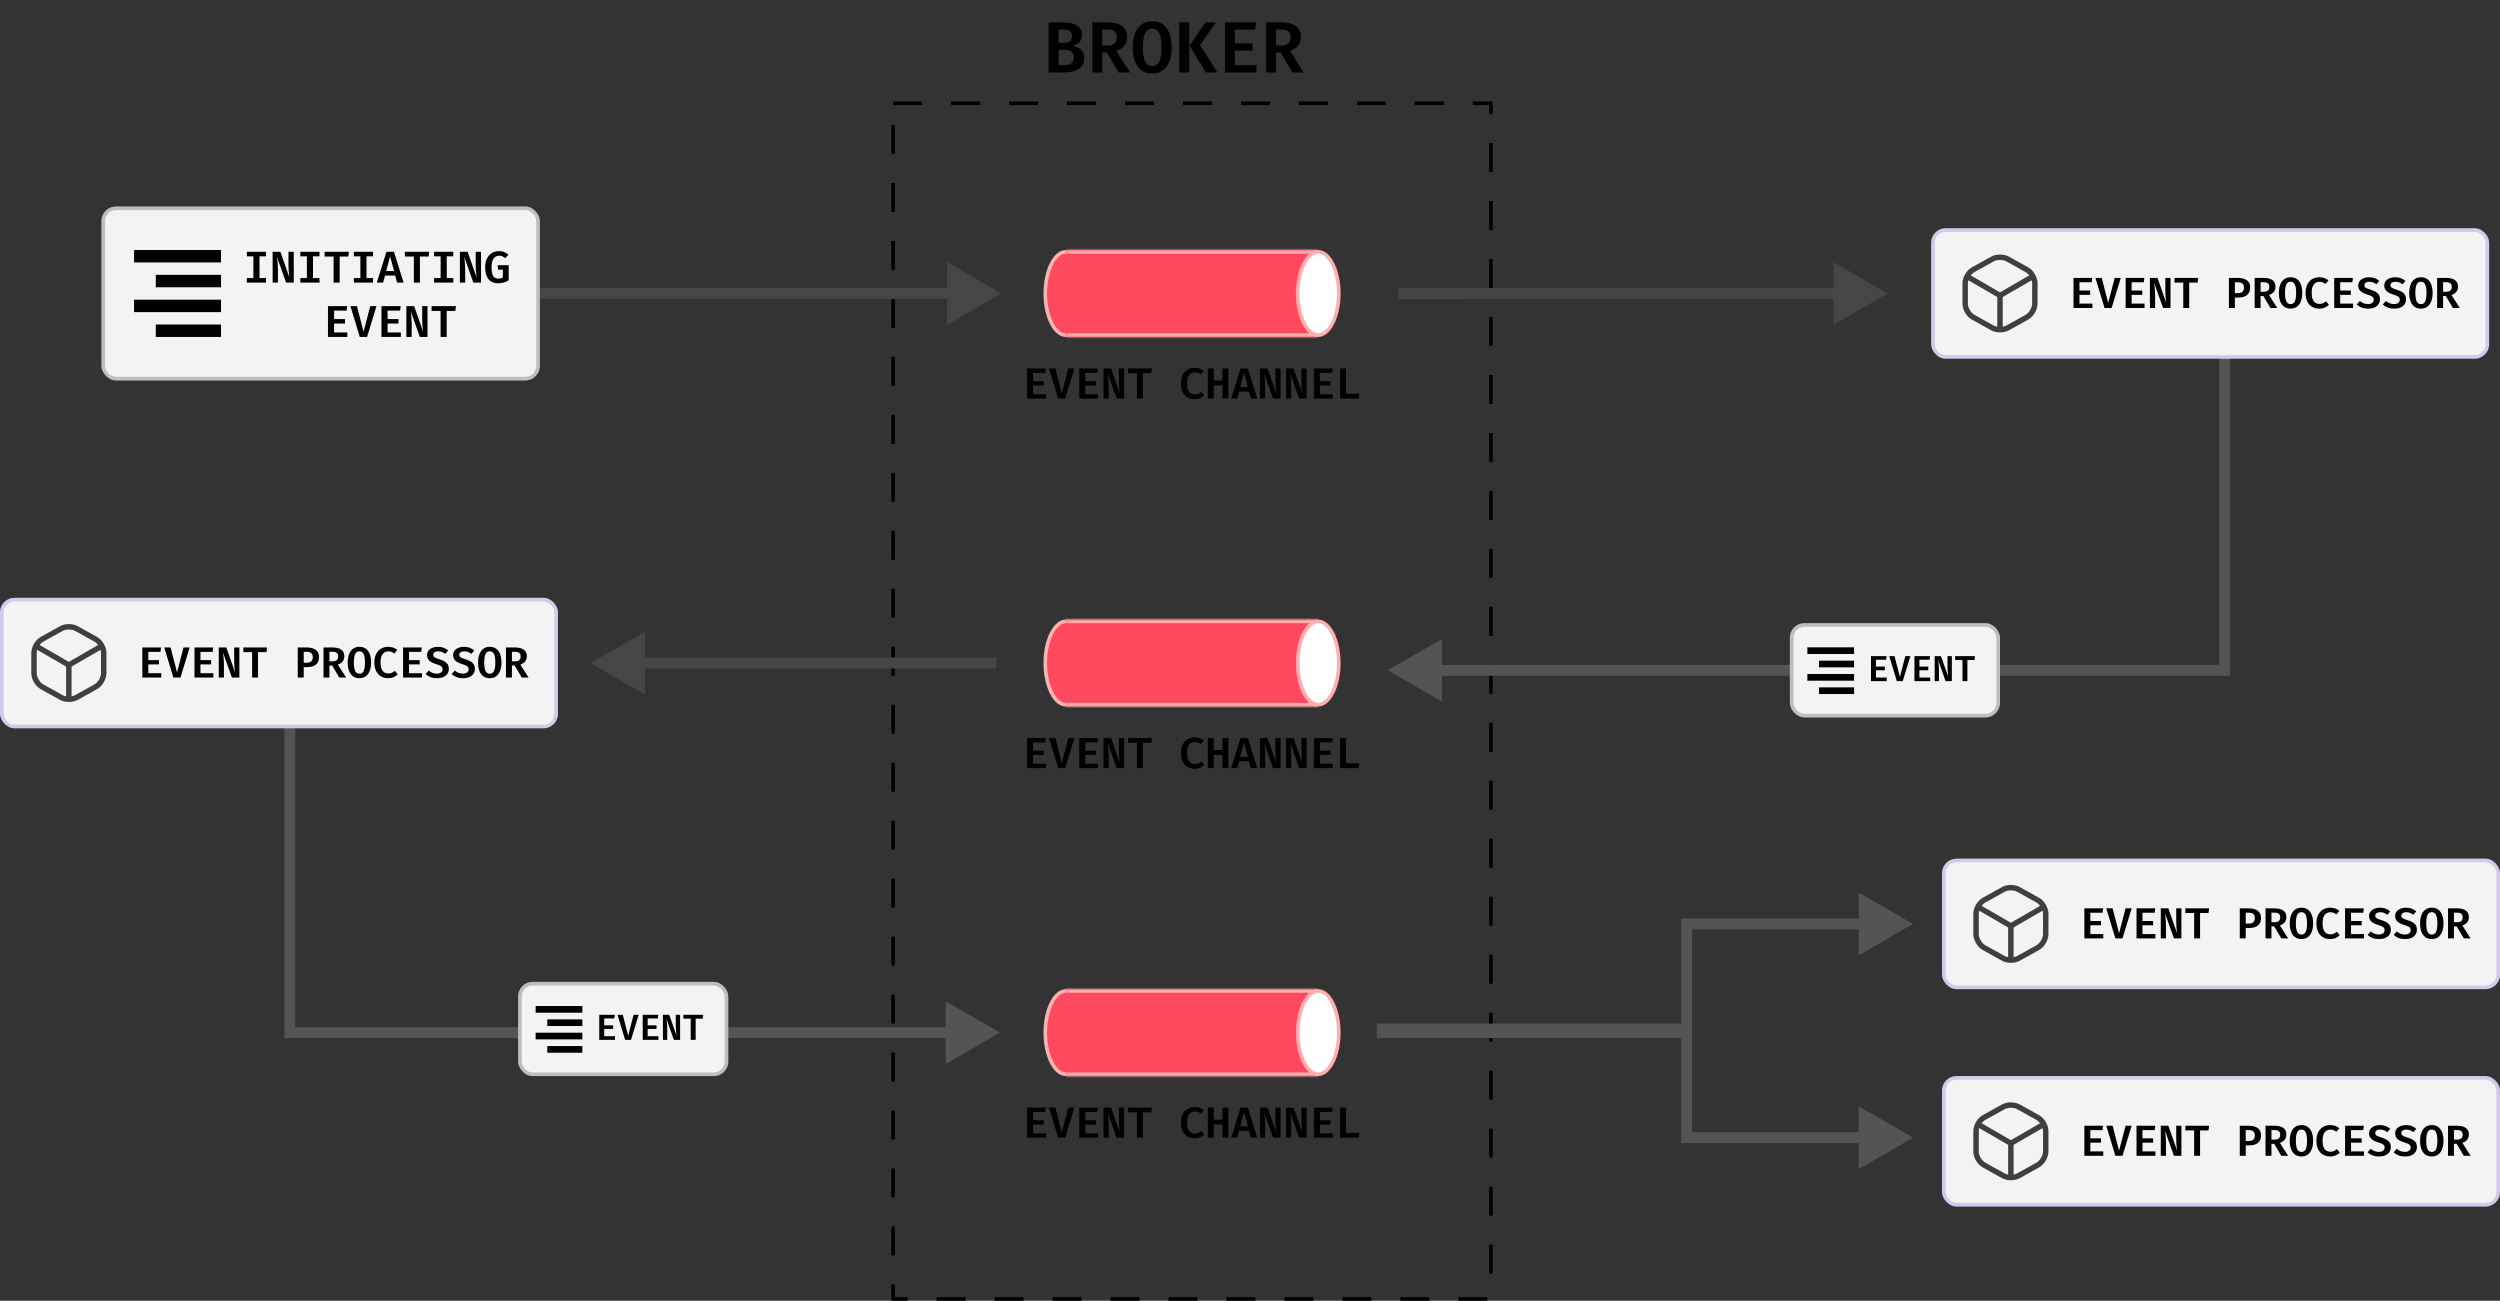 <svg width="690" height="359" viewBox="0 0 690 359" fill="none" xmlns="http://www.w3.org/2000/svg">
<rect x="0" y="0" width="690" height="359" fill="#333333" stroke="none"/>
<rect x="246.5" y="28.5" width="165" height="330" stroke="black" stroke-dasharray="8 8"/>
<path d="M299.844 81C299.844 84.251 299.165 87.169 298.092 89.257C297.005 91.37 295.592 92.5 294.172 92.5C292.752 92.5 291.339 91.37 290.252 89.257C289.179 87.169 288.5 84.251 288.5 81C288.5 77.749 289.179 74.831 290.252 72.743C291.339 70.63 292.752 69.5 294.172 69.5C295.592 69.5 297.005 70.63 298.092 72.743C299.165 74.831 299.844 77.749 299.844 81Z" fill="#FF495F" stroke="#FFAFAF"/>
<mask id="path-3-inside-1_8_50" fill="white">
<path d="M294.172 69H363.828V93H294.172V69Z"/>
</mask>
<path d="M294.172 69H363.828V93H294.172V69Z" fill="#FF495F"/>
<path d="M294.172 70H363.828V68H294.172V70ZM363.828 92H294.172V94H363.828V92Z" fill="#FFAFAF" mask="url(#path-3-inside-1_8_50)"/>
<path d="M369.5 81C369.5 84.251 368.821 87.169 367.748 89.257C366.661 91.37 365.248 92.5 363.828 92.5C362.408 92.5 360.995 91.37 359.908 89.257C358.835 87.169 358.156 84.251 358.156 81C358.156 77.749 358.835 74.831 359.908 72.743C360.995 70.63 362.408 69.5 363.828 69.5C365.248 69.5 366.661 70.63 367.748 72.743C368.821 74.831 369.5 77.749 369.5 81Z" fill="white" stroke="#FFAFAF"/>
<path d="M285.128 102.914V105.188H288.068V106.382H285.128V108.794H288.698V110H283.484V101.702H288.656L288.488 102.914H285.128ZM293.056 108.59L294.856 101.702H296.536L294.004 110H292.048L289.528 101.702H291.274L293.056 108.59ZM299.519 102.914V105.188H302.459V106.382H299.519V108.794H303.089V110H297.875V101.702H303.047L302.879 102.914H299.519ZM308.196 110L305.754 103.106C305.774 103.258 305.798 103.454 305.826 103.694C305.854 103.934 305.88 104.206 305.904 104.51C305.932 104.814 305.954 105.136 305.97 105.476C305.99 105.816 306 106.16 306 106.508V110H304.572V101.702H306.66L309.078 108.584C309.046 108.38 309.01 108.11 308.97 107.774C308.934 107.438 308.902 107.052 308.874 106.616C308.846 106.18 308.832 105.716 308.832 105.224V101.702H310.26V110H308.196ZM315.416 102.992V110H313.778V102.992H311.354V101.702H317.912L317.744 102.992H315.416ZM329.698 101.522C330.274 101.522 330.762 101.598 331.162 101.75C331.562 101.898 331.932 102.112 332.272 102.392L331.438 103.382C331.202 103.182 330.942 103.03 330.658 102.926C330.378 102.822 330.078 102.77 329.758 102.77C329.374 102.77 329.02 102.872 328.696 103.076C328.376 103.28 328.118 103.608 327.922 104.06C327.73 104.508 327.634 105.1 327.634 105.836C327.634 106.56 327.726 107.146 327.91 107.594C328.098 108.042 328.352 108.37 328.672 108.578C328.996 108.782 329.362 108.884 329.77 108.884C330.202 108.884 330.56 108.808 330.844 108.656C331.128 108.504 331.384 108.338 331.612 108.158L332.386 109.136C332.094 109.424 331.728 109.67 331.288 109.874C330.852 110.078 330.322 110.18 329.698 110.18C328.974 110.18 328.328 110.014 327.76 109.682C327.192 109.35 326.746 108.862 326.422 108.218C326.098 107.574 325.936 106.78 325.936 105.836C325.936 104.908 326.102 104.124 326.434 103.484C326.77 102.84 327.222 102.352 327.79 102.02C328.362 101.688 328.998 101.522 329.698 101.522ZM337.398 110V106.352H334.998V110H333.354V101.702H334.998V105.002H337.398V101.702H339.042V110H337.398ZM344.737 108.098H342.007L341.491 110H339.793L342.391 101.702H344.407L346.999 110H345.253L344.737 108.098ZM342.301 106.868H344.431L343.369 102.932L342.301 106.868ZM351.368 110L348.926 103.106C348.946 103.258 348.97 103.454 348.998 103.694C349.026 103.934 349.052 104.206 349.076 104.51C349.104 104.814 349.126 105.136 349.142 105.476C349.162 105.816 349.172 106.16 349.172 106.508V110H347.744V101.702H349.832L352.25 108.584C352.218 108.38 352.182 108.11 352.142 107.774C352.106 107.438 352.074 107.052 352.046 106.616C352.018 106.18 352.004 105.716 352.004 105.224V101.702H353.432V110H351.368ZM358.564 110L356.122 103.106C356.142 103.258 356.166 103.454 356.194 103.694C356.222 103.934 356.248 104.206 356.272 104.51C356.3 104.814 356.322 105.136 356.338 105.476C356.358 105.816 356.368 106.16 356.368 106.508V110H354.94V101.702H357.028L359.446 108.584C359.414 108.38 359.378 108.11 359.338 107.774C359.302 107.438 359.27 107.052 359.242 106.616C359.214 106.18 359.2 105.716 359.2 105.224V101.702H360.628V110H358.564ZM364.277 102.914V105.188H367.217V106.382H364.277V108.794H367.847V110H362.633V101.702H367.805L367.637 102.914H364.277ZM369.87 110V101.702H371.514V108.668H375.174L375 110H369.87Z" fill="black"/>
<path d="M299.844 183C299.844 186.251 299.165 189.169 298.092 191.257C297.005 193.37 295.592 194.5 294.172 194.5C292.752 194.5 291.339 193.37 290.252 191.257C289.179 189.169 288.5 186.251 288.5 183C288.5 179.749 289.179 176.831 290.252 174.743C291.339 172.63 292.752 171.5 294.172 171.5C295.592 171.5 297.005 172.63 298.092 174.743C299.165 176.831 299.844 179.749 299.844 183Z" fill="#FF495F" stroke="#FFAFAF"/>
<mask id="path-8-inside-2_8_50" fill="white">
<path d="M294.172 171H363.828V195H294.172V171Z"/>
</mask>
<path d="M294.172 171H363.828V195H294.172V171Z" fill="#FF495F"/>
<path d="M294.172 172H363.828V170H294.172V172ZM363.828 194H294.172V196H363.828V194Z" fill="#FFAFAF" mask="url(#path-8-inside-2_8_50)"/>
<path d="M369.5 183C369.5 186.251 368.821 189.169 367.748 191.257C366.661 193.37 365.248 194.5 363.828 194.5C362.408 194.5 360.995 193.37 359.908 191.257C358.835 189.169 358.156 186.251 358.156 183C358.156 179.749 358.835 176.831 359.908 174.743C360.995 172.63 362.408 171.5 363.828 171.5C365.248 171.5 366.661 172.63 367.748 174.743C368.821 176.831 369.5 179.749 369.5 183Z" fill="white" stroke="#FFAFAF"/>
<path d="M285.128 204.914V207.188H288.068V208.382H285.128V210.794H288.698V212H283.484V203.702H288.656L288.488 204.914H285.128ZM293.056 210.59L294.856 203.702H296.536L294.004 212H292.048L289.528 203.702H291.274L293.056 210.59ZM299.519 204.914V207.188H302.459V208.382H299.519V210.794H303.089V212H297.875V203.702H303.047L302.879 204.914H299.519ZM308.196 212L305.754 205.106C305.774 205.258 305.798 205.454 305.826 205.694C305.854 205.934 305.88 206.206 305.904 206.51C305.932 206.814 305.954 207.136 305.97 207.476C305.99 207.816 306 208.16 306 208.508V212H304.572V203.702H306.66L309.078 210.584C309.046 210.38 309.01 210.11 308.97 209.774C308.934 209.438 308.902 209.052 308.874 208.616C308.846 208.18 308.832 207.716 308.832 207.224V203.702H310.26V212H308.196ZM315.416 204.992V212H313.778V204.992H311.354V203.702H317.912L317.744 204.992H315.416ZM329.698 203.522C330.274 203.522 330.762 203.598 331.162 203.75C331.562 203.898 331.932 204.112 332.272 204.392L331.438 205.382C331.202 205.182 330.942 205.03 330.658 204.926C330.378 204.822 330.078 204.77 329.758 204.77C329.374 204.77 329.02 204.872 328.696 205.076C328.376 205.28 328.118 205.608 327.922 206.06C327.73 206.508 327.634 207.1 327.634 207.836C327.634 208.56 327.726 209.146 327.91 209.594C328.098 210.042 328.352 210.37 328.672 210.578C328.996 210.782 329.362 210.884 329.77 210.884C330.202 210.884 330.56 210.808 330.844 210.656C331.128 210.504 331.384 210.338 331.612 210.158L332.386 211.136C332.094 211.424 331.728 211.67 331.288 211.874C330.852 212.078 330.322 212.18 329.698 212.18C328.974 212.18 328.328 212.014 327.76 211.682C327.192 211.35 326.746 210.862 326.422 210.218C326.098 209.574 325.936 208.78 325.936 207.836C325.936 206.908 326.102 206.124 326.434 205.484C326.77 204.84 327.222 204.352 327.79 204.02C328.362 203.688 328.998 203.522 329.698 203.522ZM337.398 212V208.352H334.998V212H333.354V203.702H334.998V207.002H337.398V203.702H339.042V212H337.398ZM344.737 210.098H342.007L341.491 212H339.793L342.391 203.702H344.407L346.999 212H345.253L344.737 210.098ZM342.301 208.868H344.431L343.369 204.932L342.301 208.868ZM351.368 212L348.926 205.106C348.946 205.258 348.97 205.454 348.998 205.694C349.026 205.934 349.052 206.206 349.076 206.51C349.104 206.814 349.126 207.136 349.142 207.476C349.162 207.816 349.172 208.16 349.172 208.508V212H347.744V203.702H349.832L352.25 210.584C352.218 210.38 352.182 210.11 352.142 209.774C352.106 209.438 352.074 209.052 352.046 208.616C352.018 208.18 352.004 207.716 352.004 207.224V203.702H353.432V212H351.368ZM358.564 212L356.122 205.106C356.142 205.258 356.166 205.454 356.194 205.694C356.222 205.934 356.248 206.206 356.272 206.51C356.3 206.814 356.322 207.136 356.338 207.476C356.358 207.816 356.368 208.16 356.368 208.508V212H354.94V203.702H357.028L359.446 210.584C359.414 210.38 359.378 210.11 359.338 209.774C359.302 209.438 359.27 209.052 359.242 208.616C359.214 208.18 359.2 207.716 359.2 207.224V203.702H360.628V212H358.564ZM364.277 204.914V207.188H367.217V208.382H364.277V210.794H367.847V212H362.633V203.702H367.805L367.637 204.914H364.277ZM369.87 212V203.702H371.514V210.668H375.174L375 212H369.87Z" fill="black"/>
<path d="M299.844 285C299.844 288.251 299.165 291.169 298.092 293.257C297.005 295.37 295.592 296.5 294.172 296.5C292.752 296.5 291.339 295.37 290.252 293.257C289.179 291.169 288.5 288.251 288.5 285C288.5 281.749 289.179 278.831 290.252 276.743C291.339 274.63 292.752 273.5 294.172 273.5C295.592 273.5 297.005 274.63 298.092 276.743C299.165 278.831 299.844 281.749 299.844 285Z" fill="#FF495F" stroke="#FFAFAF"/>
<mask id="path-13-inside-3_8_50" fill="white">
<path d="M294.172 273H363.828V297H294.172V273Z"/>
</mask>
<path d="M294.172 273H363.828V297H294.172V273Z" fill="#FF495F"/>
<path d="M294.172 274H363.828V272H294.172V274ZM363.828 296H294.172V298H363.828V296Z" fill="#FFAFAF" mask="url(#path-13-inside-3_8_50)"/>
<path d="M369.5 285C369.5 288.251 368.821 291.169 367.748 293.257C366.661 295.37 365.248 296.5 363.828 296.5C362.408 296.5 360.995 295.37 359.908 293.257C358.835 291.169 358.156 288.251 358.156 285C358.156 281.749 358.835 278.831 359.908 276.743C360.995 274.63 362.408 273.5 363.828 273.5C365.248 273.5 366.661 274.63 367.748 276.743C368.821 278.831 369.5 281.749 369.5 285Z" fill="white" stroke="#FFAFAF"/>
<path d="M285.128 306.914V309.188H288.068V310.382H285.128V312.794H288.698V314H283.484V305.702H288.656L288.488 306.914H285.128ZM293.056 312.59L294.856 305.702H296.536L294.004 314H292.048L289.528 305.702H291.274L293.056 312.59ZM299.519 306.914V309.188H302.459V310.382H299.519V312.794H303.089V314H297.875V305.702H303.047L302.879 306.914H299.519ZM308.196 314L305.754 307.106C305.774 307.258 305.798 307.454 305.826 307.694C305.854 307.934 305.88 308.206 305.904 308.51C305.932 308.814 305.954 309.136 305.97 309.476C305.99 309.816 306 310.16 306 310.508V314H304.572V305.702H306.66L309.078 312.584C309.046 312.38 309.01 312.11 308.97 311.774C308.934 311.438 308.902 311.052 308.874 310.616C308.846 310.18 308.832 309.716 308.832 309.224V305.702H310.26V314H308.196ZM315.416 306.992V314H313.778V306.992H311.354V305.702H317.912L317.744 306.992H315.416ZM329.698 305.522C330.274 305.522 330.762 305.598 331.162 305.75C331.562 305.898 331.932 306.112 332.272 306.392L331.438 307.382C331.202 307.182 330.942 307.03 330.658 306.926C330.378 306.822 330.078 306.77 329.758 306.77C329.374 306.77 329.02 306.872 328.696 307.076C328.376 307.28 328.118 307.608 327.922 308.06C327.73 308.508 327.634 309.1 327.634 309.836C327.634 310.56 327.726 311.146 327.91 311.594C328.098 312.042 328.352 312.37 328.672 312.578C328.996 312.782 329.362 312.884 329.77 312.884C330.202 312.884 330.56 312.808 330.844 312.656C331.128 312.504 331.384 312.338 331.612 312.158L332.386 313.136C332.094 313.424 331.728 313.67 331.288 313.874C330.852 314.078 330.322 314.18 329.698 314.18C328.974 314.18 328.328 314.014 327.76 313.682C327.192 313.35 326.746 312.862 326.422 312.218C326.098 311.574 325.936 310.78 325.936 309.836C325.936 308.908 326.102 308.124 326.434 307.484C326.77 306.84 327.222 306.352 327.79 306.02C328.362 305.688 328.998 305.522 329.698 305.522ZM337.398 314V310.352H334.998V314H333.354V305.702H334.998V309.002H337.398V305.702H339.042V314H337.398ZM344.737 312.098H342.007L341.491 314H339.793L342.391 305.702H344.407L346.999 314H345.253L344.737 312.098ZM342.301 310.868H344.431L343.369 306.932L342.301 310.868ZM351.368 314L348.926 307.106C348.946 307.258 348.97 307.454 348.998 307.694C349.026 307.934 349.052 308.206 349.076 308.51C349.104 308.814 349.126 309.136 349.142 309.476C349.162 309.816 349.172 310.16 349.172 310.508V314H347.744V305.702H349.832L352.25 312.584C352.218 312.38 352.182 312.11 352.142 311.774C352.106 311.438 352.074 311.052 352.046 310.616C352.018 310.18 352.004 309.716 352.004 309.224V305.702H353.432V314H351.368ZM358.564 314L356.122 307.106C356.142 307.258 356.166 307.454 356.194 307.694C356.222 307.934 356.248 308.206 356.272 308.51C356.3 308.814 356.322 309.136 356.338 309.476C356.358 309.816 356.368 310.16 356.368 310.508V314H354.94V305.702H357.028L359.446 312.584C359.414 312.38 359.378 312.11 359.338 311.774C359.302 311.438 359.27 311.052 359.242 310.616C359.214 310.18 359.2 309.716 359.2 309.224V305.702H360.628V314H358.564ZM364.277 306.914V309.188H367.217V310.382H364.277V312.794H367.847V314H362.633V305.702H367.805L367.637 306.914H364.277ZM369.87 314V305.702H371.514V312.668H375.174L375 314H369.87Z" fill="black"/>
<path d="M276.393 80.982L261.393 72.322L261.393 89.642L276.393 80.982ZM147 82.482L262.893 82.482L262.893 79.482L147 79.482L147 82.482Z" fill="#464646"/>
<path d="M163 183.018L178.001 191.676L177.999 174.355L163 183.018ZM176.5 184.516L275 184.5L274.999 181.5L176.5 181.516L176.5 184.516Z" fill="#464646"/>
<path d="M521 80.996L505.999 72.338L506.001 89.659L521 80.996ZM386 82.518L507.5 82.499L507.5 79.499L386 79.518L386 82.518Z" fill="#464646"/>
<path d="M383 185L398 193.66V176.34L383 185ZM614 185V186.5H615.5V185H614ZM396.5 186.5H614V183.5H396.5V186.5ZM615.5 185V98H612.5V185H615.5Z" fill="#545454"/>
<path d="M276 285L261 293.66V276.34L276 285ZM80 285V286.5H78.5V285H80ZM262.5 286.5H80V283.5H262.5V286.5ZM78.5 285V200H81.5V285H78.5Z" fill="#545454"/>
<path d="M465.5 285V286.5H467V285H465.5ZM465.5 255V253.5H464V255H465.5ZM528 255L513 246.34V263.66L528 255ZM380 286.5H465.5V283.5H380V286.5ZM465.5 256.5H514.5V253.5H465.5V256.5ZM467 285V270H464V285H467ZM467 270V255H464V270H467Z" fill="#545454"/>
<path d="M465.5 284V282.5H467V284H465.5ZM465.5 314V315.5H464V314H465.5ZM528 314L513 322.66V305.34L528 314ZM380 282.5H465.5V285.5H380V282.5ZM465.5 312.5H514.5V315.5H465.5V312.5ZM467 284V299H464V284H467ZM467 299V314H464V299H467Z" fill="#545454"/>
<rect x="494" y="172" width="58" height="26" rx="4" fill="#F3F3F3"/>
<rect x="494.5" y="172.5" width="57" height="25" rx="3.5" stroke="#161616" stroke-opacity="0.24"/>
<path d="M517.764 182.095V183.99H520.214V184.985H517.764V186.995H520.739V188H516.394V181.085H520.704L520.564 182.095H517.764ZM524.37 186.825L525.87 181.085H527.27L525.16 188H523.53L521.43 181.085H522.885L524.37 186.825ZM529.756 182.095V183.99H532.206V184.985H529.756V186.995H532.731V188H528.386V181.085H532.696L532.556 182.095H529.756ZM536.987 188L534.952 182.255C534.969 182.382 534.989 182.545 535.012 182.745C535.035 182.945 535.057 183.172 535.077 183.425C535.1 183.678 535.119 183.947 535.132 184.23C535.149 184.513 535.157 184.8 535.157 185.09V188H533.967V181.085H535.707L537.722 186.82C537.695 186.65 537.665 186.425 537.632 186.145C537.602 185.865 537.575 185.543 537.552 185.18C537.529 184.817 537.517 184.43 537.517 184.02V181.085H538.707V188H536.987ZM543.003 182.16V188H541.638V182.16H539.618V181.085H545.083L544.943 182.16H543.003Z" fill="black"/>
<path d="M498.835 178.661V180.503H511.727V178.661H498.835ZM502.058 182.345V184.187H511.727V182.345H502.058ZM498.835 186.028V187.87H511.727V186.028H498.835ZM502.058 189.712V191.554H511.727V189.712H502.058Z" fill="black"/>
<rect x="143" y="271" width="58" height="26" rx="4" fill="#F3F3F3"/>
<rect x="143.5" y="271.5" width="57" height="25" rx="3.5" stroke="#161616" stroke-opacity="0.24"/>
<path d="M166.764 281.095V282.99H169.214V283.985H166.764V285.995H169.739V287H165.394V280.085H169.704L169.564 281.095H166.764ZM173.37 285.825L174.87 280.085H176.27L174.16 287H172.53L170.43 280.085H171.885L173.37 285.825ZM178.756 281.095V282.99H181.206V283.985H178.756V285.995H181.731V287H177.386V280.085H181.696L181.556 281.095H178.756ZM185.987 287L183.952 281.255C183.969 281.382 183.989 281.545 184.012 281.745C184.035 281.945 184.057 282.172 184.077 282.425C184.1 282.678 184.119 282.947 184.132 283.23C184.149 283.513 184.157 283.8 184.157 284.09V287H182.967V280.085H184.707L186.722 285.82C186.695 285.65 186.665 285.425 186.632 285.145C186.602 284.865 186.575 284.543 186.552 284.18C186.529 283.817 186.517 283.43 186.517 283.02V280.085H187.707V287H185.987ZM192.003 281.16V287H190.638V281.16H188.618V280.085H194.083L193.943 281.16H192.003Z" fill="black"/>
<path d="M147.835 277.661V279.503H160.727V277.661H147.835ZM151.058 281.345V283.187H160.727V281.345H151.058ZM147.835 285.028V286.87H160.727V285.028H147.835ZM151.058 288.712V290.554H160.727V288.712H151.058Z" fill="black"/>
<rect x="533" y="63" width="154" height="36" rx="4" fill="#F3F3F3"/>
<rect x="533.5" y="63.5" width="153" height="35" rx="3.5" stroke="#7343DA" stroke-opacity="0.24"/>
<path d="M573.933 77.914V80.188H576.873V81.382H573.933V83.794H577.503V85H572.289V76.702H577.461L577.293 77.914H573.933ZM581.86 83.59L583.66 76.702H585.34L582.808 85H580.852L578.332 76.702H580.078L581.86 83.59ZM588.324 77.914V80.188H591.264V81.382H588.324V83.794H591.894V85H586.68V76.702H591.852L591.684 77.914H588.324ZM597.001 85L594.559 78.106C594.579 78.258 594.603 78.454 594.631 78.694C594.659 78.934 594.685 79.206 594.709 79.51C594.737 79.814 594.759 80.136 594.775 80.476C594.795 80.816 594.805 81.16 594.805 81.508V85H593.377V76.702H595.465L597.883 83.584C597.851 83.38 597.815 83.11 597.775 82.774C597.739 82.438 597.707 82.052 597.679 81.616C597.651 81.18 597.637 80.716 597.637 80.224V76.702H599.065V85H597.001ZM604.22 77.992V85H602.582V77.992H600.158V76.702H606.716L606.548 77.992H604.22ZM619.337 79.36C619.337 79.016 619.271 78.738 619.139 78.526C619.011 78.31 618.823 78.152 618.575 78.052C618.327 77.952 618.029 77.902 617.681 77.902H616.823V80.908H617.729C618.057 80.908 618.339 80.858 618.575 80.758C618.815 80.654 619.001 80.488 619.133 80.26C619.269 80.032 619.337 79.732 619.337 79.36ZM621.041 79.348C621.041 79.992 620.903 80.52 620.627 80.932C620.355 81.34 619.973 81.642 619.481 81.838C618.989 82.03 618.421 82.126 617.777 82.126H616.823V85H615.179V76.702H617.621C618.697 76.702 619.535 76.92 620.135 77.356C620.739 77.792 621.041 78.456 621.041 79.348ZM628.038 79.156C628.038 79.556 627.958 79.906 627.798 80.206C627.642 80.506 627.428 80.758 627.156 80.962C626.888 81.166 626.586 81.324 626.25 81.436L628.524 85H626.64L624.678 81.694H623.922V85H622.284V76.702H624.726C625.818 76.702 626.642 76.904 627.198 77.308C627.758 77.712 628.038 78.328 628.038 79.156ZM626.334 79.156C626.334 78.708 626.204 78.386 625.944 78.19C625.684 77.99 625.292 77.89 624.768 77.89H623.922V80.53H624.822C625.306 80.53 625.678 80.422 625.938 80.206C626.202 79.99 626.334 79.64 626.334 79.156ZM635.426 80.848C635.426 81.712 635.304 82.47 635.06 83.122C634.82 83.77 634.46 84.276 633.98 84.64C633.5 85 632.906 85.18 632.198 85.18C631.494 85.18 630.9 85.004 630.416 84.652C629.936 84.296 629.574 83.796 629.33 83.152C629.09 82.504 628.97 81.738 628.97 80.854C628.97 79.99 629.09 79.234 629.33 78.586C629.574 77.934 629.936 77.428 630.416 77.068C630.9 76.704 631.494 76.522 632.198 76.522C632.906 76.522 633.5 76.698 633.98 77.05C634.46 77.402 634.82 77.902 635.06 78.55C635.304 79.198 635.426 79.964 635.426 80.848ZM633.734 80.848C633.734 79.8 633.614 79.024 633.374 78.52C633.138 78.012 632.746 77.758 632.198 77.758C631.65 77.758 631.256 78.012 631.016 78.52C630.78 79.028 630.662 79.806 630.662 80.854C630.662 81.906 630.784 82.684 631.028 83.188C631.272 83.688 631.662 83.938 632.198 83.938C632.754 83.938 633.148 83.684 633.38 83.176C633.616 82.668 633.734 81.892 633.734 80.848ZM640.089 76.522C640.665 76.522 641.153 76.598 641.553 76.75C641.953 76.898 642.323 77.112 642.663 77.392L641.829 78.382C641.593 78.182 641.333 78.03 641.049 77.926C640.769 77.822 640.469 77.77 640.149 77.77C639.765 77.77 639.411 77.872 639.087 78.076C638.767 78.28 638.509 78.608 638.313 79.06C638.121 79.508 638.025 80.1 638.025 80.836C638.025 81.56 638.117 82.146 638.301 82.594C638.489 83.042 638.743 83.37 639.063 83.578C639.387 83.782 639.753 83.884 640.161 83.884C640.593 83.884 640.951 83.808 641.235 83.656C641.519 83.504 641.775 83.338 642.003 83.158L642.777 84.136C642.485 84.424 642.119 84.67 641.679 84.874C641.243 85.078 640.713 85.18 640.089 85.18C639.365 85.18 638.719 85.014 638.151 84.682C637.583 84.35 637.137 83.862 636.813 83.218C636.489 82.574 636.327 81.78 636.327 80.836C636.327 79.908 636.493 79.124 636.825 78.484C637.161 77.84 637.613 77.352 638.181 77.02C638.753 76.688 639.389 76.522 640.089 76.522ZM645.886 77.914V80.188H648.826V81.382H645.886V83.794H649.456V85H644.242V76.702H649.414L649.246 77.914H645.886ZM656.868 82.618C656.868 83.122 656.738 83.566 656.478 83.95C656.222 84.334 655.852 84.636 655.368 84.856C654.884 85.072 654.298 85.18 653.61 85.18C652.89 85.18 652.272 85.074 651.756 84.862C651.24 84.646 650.808 84.37 650.46 84.034L651.324 83.068C651.624 83.336 651.96 83.546 652.332 83.698C652.704 83.85 653.122 83.926 653.586 83.926C653.882 83.926 654.148 83.88 654.384 83.788C654.624 83.696 654.812 83.562 654.948 83.386C655.088 83.206 655.158 82.986 655.158 82.726C655.158 82.498 655.11 82.306 655.014 82.15C654.918 81.994 654.752 81.854 654.516 81.73C654.284 81.606 653.96 81.482 653.544 81.358C652.932 81.17 652.428 80.964 652.032 80.74C651.636 80.512 651.342 80.244 651.15 79.936C650.958 79.624 650.862 79.256 650.862 78.832C650.862 78.356 650.994 77.946 651.258 77.602C651.522 77.254 651.878 76.988 652.326 76.804C652.778 76.616 653.282 76.522 653.838 76.522C654.454 76.522 654.996 76.612 655.464 76.792C655.932 76.968 656.344 77.22 656.7 77.548L655.878 78.478C655.594 78.234 655.286 78.054 654.954 77.938C654.626 77.822 654.292 77.764 653.952 77.764C653.684 77.764 653.444 77.8 653.232 77.872C653.024 77.944 652.86 78.05 652.74 78.19C652.62 78.33 652.56 78.508 652.56 78.724C652.56 78.92 652.614 79.088 652.722 79.228C652.834 79.364 653.024 79.492 653.292 79.612C653.56 79.728 653.928 79.86 654.396 80.008C654.888 80.156 655.318 80.334 655.686 80.542C656.058 80.75 656.348 81.02 656.556 81.352C656.764 81.68 656.868 82.102 656.868 82.618ZM664.063 82.618C664.063 83.122 663.933 83.566 663.673 83.95C663.417 84.334 663.047 84.636 662.563 84.856C662.079 85.072 661.493 85.18 660.805 85.18C660.085 85.18 659.467 85.074 658.951 84.862C658.435 84.646 658.003 84.37 657.655 84.034L658.519 83.068C658.819 83.336 659.155 83.546 659.527 83.698C659.899 83.85 660.317 83.926 660.781 83.926C661.077 83.926 661.343 83.88 661.579 83.788C661.819 83.696 662.007 83.562 662.143 83.386C662.283 83.206 662.353 82.986 662.353 82.726C662.353 82.498 662.305 82.306 662.209 82.15C662.113 81.994 661.947 81.854 661.711 81.73C661.479 81.606 661.155 81.482 660.739 81.358C660.127 81.17 659.623 80.964 659.227 80.74C658.831 80.512 658.537 80.244 658.345 79.936C658.153 79.624 658.057 79.256 658.057 78.832C658.057 78.356 658.189 77.946 658.453 77.602C658.717 77.254 659.073 76.988 659.521 76.804C659.973 76.616 660.477 76.522 661.033 76.522C661.649 76.522 662.191 76.612 662.659 76.792C663.127 76.968 663.539 77.22 663.895 77.548L663.073 78.478C662.789 78.234 662.481 78.054 662.149 77.938C661.821 77.822 661.487 77.764 661.147 77.764C660.879 77.764 660.639 77.8 660.427 77.872C660.219 77.944 660.055 78.05 659.935 78.19C659.815 78.33 659.755 78.508 659.755 78.724C659.755 78.92 659.809 79.088 659.917 79.228C660.029 79.364 660.219 79.492 660.487 79.612C660.755 79.728 661.123 79.86 661.591 80.008C662.083 80.156 662.513 80.334 662.881 80.542C663.253 80.75 663.543 81.02 663.751 81.352C663.959 81.68 664.063 82.102 664.063 82.618ZM671.402 80.848C671.402 81.712 671.28 82.47 671.036 83.122C670.796 83.77 670.436 84.276 669.956 84.64C669.476 85 668.882 85.18 668.174 85.18C667.47 85.18 666.876 85.004 666.392 84.652C665.912 84.296 665.55 83.796 665.306 83.152C665.066 82.504 664.946 81.738 664.946 80.854C664.946 79.99 665.066 79.234 665.306 78.586C665.55 77.934 665.912 77.428 666.392 77.068C666.876 76.704 667.47 76.522 668.174 76.522C668.882 76.522 669.476 76.698 669.956 77.05C670.436 77.402 670.796 77.902 671.036 78.55C671.28 79.198 671.402 79.964 671.402 80.848ZM669.71 80.848C669.71 79.8 669.59 79.024 669.35 78.52C669.114 78.012 668.722 77.758 668.174 77.758C667.626 77.758 667.232 78.012 666.992 78.52C666.756 79.028 666.638 79.806 666.638 80.854C666.638 81.906 666.76 82.684 667.004 83.188C667.248 83.688 667.638 83.938 668.174 83.938C668.73 83.938 669.124 83.684 669.356 83.176C669.592 82.668 669.71 81.892 669.71 80.848ZM678.406 79.156C678.406 79.556 678.326 79.906 678.166 80.206C678.01 80.506 677.796 80.758 677.524 80.962C677.256 81.166 676.954 81.324 676.618 81.436L678.892 85H677.008L675.046 81.694H674.29V85H672.652V76.702H675.094C676.186 76.702 677.01 76.904 677.566 77.308C678.126 77.712 678.406 78.328 678.406 79.156ZM676.702 79.156C676.702 78.708 676.572 78.386 676.312 78.19C676.052 77.99 675.66 77.89 675.136 77.89H674.29V80.53H675.19C675.674 80.53 676.046 80.422 676.306 80.206C676.57 79.99 676.702 79.64 676.702 79.156Z" fill="black"/>
<path d="M543.17 76.44L552 81.55L560.77 76.47M552 90.61V81.54" stroke="#3F3F3F" stroke-width="1.5" stroke-linecap="round" stroke-linejoin="round"/>
<path d="M549.93 71.48L544.59 74.44C543.38 75.11 542.39 76.79 542.39 78.17V83.82C542.39 85.2 543.38 86.88 544.59 87.55L549.93 90.52C551.07 91.15 552.94 91.15 554.08 90.52L559.42 87.55C560.63 86.88 561.62 85.2 561.62 83.82V78.17C561.62 76.79 560.63 75.11 559.42 74.44L554.08 71.47C552.93 70.84 551.07 70.84 549.93 71.48Z" stroke="#3F3F3F" stroke-width="1.5" stroke-linecap="round" stroke-linejoin="round"/>
<rect y="165" width="154" height="36" rx="4" fill="#F3F3F3"/>
<rect x="0.5" y="165.5" width="153" height="35" rx="3.5" stroke="#7343DA" stroke-opacity="0.24"/>
<path d="M40.933 179.914V182.188H43.873V183.382H40.933V185.794H44.503V187H39.289V178.702H44.461L44.293 179.914H40.933ZM48.861 185.59L50.66 178.702H52.34L49.809 187H47.852L45.333 178.702H47.078L48.861 185.59ZM55.324 179.914V182.188H58.264V183.382H55.324V185.794H58.894V187H53.68V178.702H58.852L58.684 179.914H55.324ZM64.001 187L61.559 180.106C61.579 180.258 61.603 180.454 61.631 180.694C61.659 180.934 61.685 181.206 61.709 181.51C61.737 181.814 61.759 182.136 61.775 182.476C61.795 182.816 61.805 183.16 61.805 183.508V187H60.377V178.702H62.465L64.883 185.584C64.851 185.38 64.815 185.11 64.775 184.774C64.739 184.438 64.707 184.052 64.679 183.616C64.651 183.18 64.637 182.716 64.637 182.224V178.702H66.065V187H64.001ZM71.22 179.992V187H69.582V179.992H67.158V178.702H73.716L73.548 179.992H71.22ZM86.337 181.36C86.337 181.016 86.271 180.738 86.139 180.526C86.011 180.31 85.823 180.152 85.575 180.052C85.327 179.952 85.029 179.902 84.681 179.902H83.823V182.908H84.729C85.057 182.908 85.339 182.858 85.575 182.758C85.815 182.654 86.001 182.488 86.133 182.26C86.269 182.032 86.337 181.732 86.337 181.36ZM88.041 181.348C88.041 181.992 87.903 182.52 87.627 182.932C87.355 183.34 86.973 183.642 86.481 183.838C85.989 184.03 85.421 184.126 84.777 184.126H83.823V187H82.179V178.702H84.621C85.697 178.702 86.535 178.92 87.135 179.356C87.739 179.792 88.041 180.456 88.041 181.348ZM95.038 181.156C95.038 181.556 94.958 181.906 94.798 182.206C94.642 182.506 94.428 182.758 94.156 182.962C93.888 183.166 93.586 183.324 93.25 183.436L95.524 187H93.64L91.678 183.694H90.922V187H89.284V178.702H91.726C92.818 178.702 93.642 178.904 94.198 179.308C94.758 179.712 95.038 180.328 95.038 181.156ZM93.334 181.156C93.334 180.708 93.204 180.386 92.944 180.19C92.684 179.99 92.292 179.89 91.768 179.89H90.922V182.53H91.822C92.306 182.53 92.678 182.422 92.938 182.206C93.202 181.99 93.334 181.64 93.334 181.156ZM102.426 182.848C102.426 183.712 102.304 184.47 102.06 185.122C101.82 185.77 101.46 186.276 100.98 186.64C100.5 187 99.906 187.18 99.198 187.18C98.494 187.18 97.9 187.004 97.416 186.652C96.936 186.296 96.574 185.796 96.33 185.152C96.09 184.504 95.97 183.738 95.97 182.854C95.97 181.99 96.09 181.234 96.33 180.586C96.574 179.934 96.936 179.428 97.416 179.068C97.9 178.704 98.494 178.522 99.198 178.522C99.906 178.522 100.5 178.698 100.98 179.05C101.46 179.402 101.82 179.902 102.06 180.55C102.304 181.198 102.426 181.964 102.426 182.848ZM100.734 182.848C100.734 181.8 100.614 181.024 100.374 180.52C100.138 180.012 99.746 179.758 99.198 179.758C98.65 179.758 98.256 180.012 98.016 180.52C97.78 181.028 97.662 181.806 97.662 182.854C97.662 183.906 97.784 184.684 98.028 185.188C98.272 185.688 98.662 185.938 99.198 185.938C99.754 185.938 100.148 185.684 100.38 185.176C100.616 184.668 100.734 183.892 100.734 182.848ZM107.089 178.522C107.665 178.522 108.153 178.598 108.553 178.75C108.953 178.898 109.323 179.112 109.663 179.392L108.829 180.382C108.593 180.182 108.333 180.03 108.049 179.926C107.769 179.822 107.469 179.77 107.149 179.77C106.765 179.77 106.411 179.872 106.087 180.076C105.767 180.28 105.509 180.608 105.313 181.06C105.121 181.508 105.025 182.1 105.025 182.836C105.025 183.56 105.117 184.146 105.301 184.594C105.489 185.042 105.743 185.37 106.063 185.578C106.387 185.782 106.753 185.884 107.161 185.884C107.593 185.884 107.951 185.808 108.235 185.656C108.519 185.504 108.775 185.338 109.003 185.158L109.777 186.136C109.485 186.424 109.119 186.67 108.679 186.874C108.243 187.078 107.713 187.18 107.089 187.18C106.365 187.18 105.719 187.014 105.151 186.682C104.583 186.35 104.137 185.862 103.813 185.218C103.489 184.574 103.327 183.78 103.327 182.836C103.327 181.908 103.493 181.124 103.825 180.484C104.161 179.84 104.613 179.352 105.181 179.02C105.753 178.688 106.389 178.522 107.089 178.522ZM112.886 179.914V182.188H115.826V183.382H112.886V185.794H116.456V187H111.242V178.702H116.414L116.246 179.914H112.886ZM123.868 184.618C123.868 185.122 123.738 185.566 123.478 185.95C123.222 186.334 122.852 186.636 122.368 186.856C121.884 187.072 121.298 187.18 120.61 187.18C119.89 187.18 119.272 187.074 118.756 186.862C118.24 186.646 117.808 186.37 117.46 186.034L118.324 185.068C118.624 185.336 118.96 185.546 119.332 185.698C119.704 185.85 120.122 185.926 120.586 185.926C120.882 185.926 121.148 185.88 121.384 185.788C121.624 185.696 121.812 185.562 121.948 185.386C122.088 185.206 122.158 184.986 122.158 184.726C122.158 184.498 122.11 184.306 122.014 184.15C121.918 183.994 121.752 183.854 121.516 183.73C121.284 183.606 120.96 183.482 120.544 183.358C119.932 183.17 119.428 182.964 119.032 182.74C118.636 182.512 118.342 182.244 118.15 181.936C117.958 181.624 117.862 181.256 117.862 180.832C117.862 180.356 117.994 179.946 118.258 179.602C118.522 179.254 118.878 178.988 119.326 178.804C119.778 178.616 120.282 178.522 120.838 178.522C121.454 178.522 121.996 178.612 122.464 178.792C122.932 178.968 123.344 179.22 123.7 179.548L122.878 180.478C122.594 180.234 122.286 180.054 121.954 179.938C121.626 179.822 121.292 179.764 120.952 179.764C120.684 179.764 120.444 179.8 120.232 179.872C120.024 179.944 119.86 180.05 119.74 180.19C119.62 180.33 119.56 180.508 119.56 180.724C119.56 180.92 119.614 181.088 119.722 181.228C119.834 181.364 120.024 181.492 120.292 181.612C120.56 181.728 120.928 181.86 121.396 182.008C121.888 182.156 122.318 182.334 122.686 182.542C123.058 182.75 123.348 183.02 123.556 183.352C123.764 183.68 123.868 184.102 123.868 184.618ZM131.063 184.618C131.063 185.122 130.933 185.566 130.673 185.95C130.417 186.334 130.047 186.636 129.563 186.856C129.079 187.072 128.493 187.18 127.805 187.18C127.085 187.18 126.467 187.074 125.951 186.862C125.435 186.646 125.003 186.37 124.655 186.034L125.519 185.068C125.819 185.336 126.155 185.546 126.527 185.698C126.899 185.85 127.317 185.926 127.781 185.926C128.077 185.926 128.343 185.88 128.579 185.788C128.819 185.696 129.007 185.562 129.143 185.386C129.283 185.206 129.353 184.986 129.353 184.726C129.353 184.498 129.305 184.306 129.209 184.15C129.113 183.994 128.947 183.854 128.711 183.73C128.479 183.606 128.155 183.482 127.739 183.358C127.127 183.17 126.623 182.964 126.227 182.74C125.831 182.512 125.537 182.244 125.345 181.936C125.153 181.624 125.057 181.256 125.057 180.832C125.057 180.356 125.189 179.946 125.453 179.602C125.717 179.254 126.073 178.988 126.521 178.804C126.973 178.616 127.477 178.522 128.033 178.522C128.649 178.522 129.191 178.612 129.659 178.792C130.127 178.968 130.539 179.22 130.895 179.548L130.073 180.478C129.789 180.234 129.481 180.054 129.149 179.938C128.821 179.822 128.487 179.764 128.147 179.764C127.879 179.764 127.639 179.8 127.427 179.872C127.219 179.944 127.055 180.05 126.935 180.19C126.815 180.33 126.755 180.508 126.755 180.724C126.755 180.92 126.809 181.088 126.917 181.228C127.029 181.364 127.219 181.492 127.487 181.612C127.755 181.728 128.123 181.86 128.591 182.008C129.083 182.156 129.513 182.334 129.881 182.542C130.253 182.75 130.543 183.02 130.751 183.352C130.959 183.68 131.063 184.102 131.063 184.618ZM138.402 182.848C138.402 183.712 138.28 184.47 138.036 185.122C137.796 185.77 137.436 186.276 136.956 186.64C136.476 187 135.882 187.18 135.174 187.18C134.47 187.18 133.876 187.004 133.392 186.652C132.912 186.296 132.55 185.796 132.306 185.152C132.066 184.504 131.946 183.738 131.946 182.854C131.946 181.99 132.066 181.234 132.306 180.586C132.55 179.934 132.912 179.428 133.392 179.068C133.876 178.704 134.47 178.522 135.174 178.522C135.882 178.522 136.476 178.698 136.956 179.05C137.436 179.402 137.796 179.902 138.036 180.55C138.28 181.198 138.402 181.964 138.402 182.848ZM136.71 182.848C136.71 181.8 136.59 181.024 136.35 180.52C136.114 180.012 135.722 179.758 135.174 179.758C134.626 179.758 134.232 180.012 133.992 180.52C133.756 181.028 133.638 181.806 133.638 182.854C133.638 183.906 133.76 184.684 134.004 185.188C134.248 185.688 134.638 185.938 135.174 185.938C135.73 185.938 136.124 185.684 136.356 185.176C136.592 184.668 136.71 183.892 136.71 182.848ZM145.406 181.156C145.406 181.556 145.326 181.906 145.166 182.206C145.01 182.506 144.796 182.758 144.524 182.962C144.256 183.166 143.954 183.324 143.618 183.436L145.892 187H144.008L142.046 183.694H141.29V187H139.652V178.702H142.094C143.186 178.702 144.01 178.904 144.566 179.308C145.126 179.712 145.406 180.328 145.406 181.156ZM143.702 181.156C143.702 180.708 143.572 180.386 143.312 180.19C143.052 179.99 142.66 179.89 142.136 179.89H141.29V182.53H142.19C142.674 182.53 143.046 182.422 143.306 182.206C143.57 181.99 143.702 181.64 143.702 181.156Z" fill="black"/>
<path d="M10.17 178.44L19 183.55L27.77 178.47M19 192.61V183.54" stroke="#3F3F3F" stroke-width="1.5" stroke-linecap="round" stroke-linejoin="round"/>
<path d="M16.93 173.48L11.59 176.44C10.38 177.11 9.39 178.79 9.39 180.17V185.82C9.39 187.2 10.38 188.88 11.59 189.55L16.93 192.52C18.07 193.15 19.94 193.15 21.08 192.52L26.42 189.55C27.63 188.88 28.62 187.2 28.62 185.82V180.17C28.62 178.79 27.63 177.11 26.42 176.44L21.08 173.47C19.93 172.84 18.07 172.84 16.93 173.48Z" stroke="#3F3F3F" stroke-width="1.5" stroke-linecap="round" stroke-linejoin="round"/>
<rect x="536" y="237" width="154" height="36" rx="4" fill="#F3F3F3"/>
<rect x="536.5" y="237.5" width="153" height="35" rx="3.5" stroke="#7343DA" stroke-opacity="0.24"/>
<path d="M576.933 251.914V254.188H579.873V255.382H576.933V257.794H580.503V259H575.289V250.702H580.461L580.293 251.914H576.933ZM584.86 257.59L586.66 250.702H588.34L585.808 259H583.852L581.332 250.702H583.078L584.86 257.59ZM591.324 251.914V254.188H594.264V255.382H591.324V257.794H594.894V259H589.68V250.702H594.852L594.684 251.914H591.324ZM600.001 259L597.559 252.106C597.579 252.258 597.603 252.454 597.631 252.694C597.659 252.934 597.685 253.206 597.709 253.51C597.737 253.814 597.759 254.136 597.775 254.476C597.795 254.816 597.805 255.16 597.805 255.508V259H596.377V250.702H598.465L600.883 257.584C600.851 257.38 600.815 257.11 600.775 256.774C600.739 256.438 600.707 256.052 600.679 255.616C600.651 255.18 600.637 254.716 600.637 254.224V250.702H602.065V259H600.001ZM607.22 251.992V259H605.582V251.992H603.158V250.702H609.716L609.548 251.992H607.22ZM622.337 253.36C622.337 253.016 622.271 252.738 622.139 252.526C622.011 252.31 621.823 252.152 621.575 252.052C621.327 251.952 621.029 251.902 620.681 251.902H619.823V254.908H620.729C621.057 254.908 621.339 254.858 621.575 254.758C621.815 254.654 622.001 254.488 622.133 254.26C622.269 254.032 622.337 253.732 622.337 253.36ZM624.041 253.348C624.041 253.992 623.903 254.52 623.627 254.932C623.355 255.34 622.973 255.642 622.481 255.838C621.989 256.03 621.421 256.126 620.777 256.126H619.823V259H618.179V250.702H620.621C621.697 250.702 622.535 250.92 623.135 251.356C623.739 251.792 624.041 252.456 624.041 253.348ZM631.038 253.156C631.038 253.556 630.958 253.906 630.798 254.206C630.642 254.506 630.428 254.758 630.156 254.962C629.888 255.166 629.586 255.324 629.25 255.436L631.524 259H629.64L627.678 255.694H626.922V259H625.284V250.702H627.726C628.818 250.702 629.642 250.904 630.198 251.308C630.758 251.712 631.038 252.328 631.038 253.156ZM629.334 253.156C629.334 252.708 629.204 252.386 628.944 252.19C628.684 251.99 628.292 251.89 627.768 251.89H626.922V254.53H627.822C628.306 254.53 628.678 254.422 628.938 254.206C629.202 253.99 629.334 253.64 629.334 253.156ZM638.426 254.848C638.426 255.712 638.304 256.47 638.06 257.122C637.82 257.77 637.46 258.276 636.98 258.64C636.5 259 635.906 259.18 635.198 259.18C634.494 259.18 633.9 259.004 633.416 258.652C632.936 258.296 632.574 257.796 632.33 257.152C632.09 256.504 631.97 255.738 631.97 254.854C631.97 253.99 632.09 253.234 632.33 252.586C632.574 251.934 632.936 251.428 633.416 251.068C633.9 250.704 634.494 250.522 635.198 250.522C635.906 250.522 636.5 250.698 636.98 251.05C637.46 251.402 637.82 251.902 638.06 252.55C638.304 253.198 638.426 253.964 638.426 254.848ZM636.734 254.848C636.734 253.8 636.614 253.024 636.374 252.52C636.138 252.012 635.746 251.758 635.198 251.758C634.65 251.758 634.256 252.012 634.016 252.52C633.78 253.028 633.662 253.806 633.662 254.854C633.662 255.906 633.784 256.684 634.028 257.188C634.272 257.688 634.662 257.938 635.198 257.938C635.754 257.938 636.148 257.684 636.38 257.176C636.616 256.668 636.734 255.892 636.734 254.848ZM643.089 250.522C643.665 250.522 644.153 250.598 644.553 250.75C644.953 250.898 645.323 251.112 645.663 251.392L644.829 252.382C644.593 252.182 644.333 252.03 644.049 251.926C643.769 251.822 643.469 251.77 643.149 251.77C642.765 251.77 642.411 251.872 642.087 252.076C641.767 252.28 641.509 252.608 641.313 253.06C641.121 253.508 641.025 254.1 641.025 254.836C641.025 255.56 641.117 256.146 641.301 256.594C641.489 257.042 641.743 257.37 642.063 257.578C642.387 257.782 642.753 257.884 643.161 257.884C643.593 257.884 643.951 257.808 644.235 257.656C644.519 257.504 644.775 257.338 645.003 257.158L645.777 258.136C645.485 258.424 645.119 258.67 644.679 258.874C644.243 259.078 643.713 259.18 643.089 259.18C642.365 259.18 641.719 259.014 641.151 258.682C640.583 258.35 640.137 257.862 639.813 257.218C639.489 256.574 639.327 255.78 639.327 254.836C639.327 253.908 639.493 253.124 639.825 252.484C640.161 251.84 640.613 251.352 641.181 251.02C641.753 250.688 642.389 250.522 643.089 250.522ZM648.886 251.914V254.188H651.826V255.382H648.886V257.794H652.456V259H647.242V250.702H652.414L652.246 251.914H648.886ZM659.868 256.618C659.868 257.122 659.738 257.566 659.478 257.95C659.222 258.334 658.852 258.636 658.368 258.856C657.884 259.072 657.298 259.18 656.61 259.18C655.89 259.18 655.272 259.074 654.756 258.862C654.24 258.646 653.808 258.37 653.46 258.034L654.324 257.068C654.624 257.336 654.96 257.546 655.332 257.698C655.704 257.85 656.122 257.926 656.586 257.926C656.882 257.926 657.148 257.88 657.384 257.788C657.624 257.696 657.812 257.562 657.948 257.386C658.088 257.206 658.158 256.986 658.158 256.726C658.158 256.498 658.11 256.306 658.014 256.15C657.918 255.994 657.752 255.854 657.516 255.73C657.284 255.606 656.96 255.482 656.544 255.358C655.932 255.17 655.428 254.964 655.032 254.74C654.636 254.512 654.342 254.244 654.15 253.936C653.958 253.624 653.862 253.256 653.862 252.832C653.862 252.356 653.994 251.946 654.258 251.602C654.522 251.254 654.878 250.988 655.326 250.804C655.778 250.616 656.282 250.522 656.838 250.522C657.454 250.522 657.996 250.612 658.464 250.792C658.932 250.968 659.344 251.22 659.7 251.548L658.878 252.478C658.594 252.234 658.286 252.054 657.954 251.938C657.626 251.822 657.292 251.764 656.952 251.764C656.684 251.764 656.444 251.8 656.232 251.872C656.024 251.944 655.86 252.05 655.74 252.19C655.62 252.33 655.56 252.508 655.56 252.724C655.56 252.92 655.614 253.088 655.722 253.228C655.834 253.364 656.024 253.492 656.292 253.612C656.56 253.728 656.928 253.86 657.396 254.008C657.888 254.156 658.318 254.334 658.686 254.542C659.058 254.75 659.348 255.02 659.556 255.352C659.764 255.68 659.868 256.102 659.868 256.618ZM667.063 256.618C667.063 257.122 666.933 257.566 666.673 257.95C666.417 258.334 666.047 258.636 665.563 258.856C665.079 259.072 664.493 259.18 663.805 259.18C663.085 259.18 662.467 259.074 661.951 258.862C661.435 258.646 661.003 258.37 660.655 258.034L661.519 257.068C661.819 257.336 662.155 257.546 662.527 257.698C662.899 257.85 663.317 257.926 663.781 257.926C664.077 257.926 664.343 257.88 664.579 257.788C664.819 257.696 665.007 257.562 665.143 257.386C665.283 257.206 665.353 256.986 665.353 256.726C665.353 256.498 665.305 256.306 665.209 256.15C665.113 255.994 664.947 255.854 664.711 255.73C664.479 255.606 664.155 255.482 663.739 255.358C663.127 255.17 662.623 254.964 662.227 254.74C661.831 254.512 661.537 254.244 661.345 253.936C661.153 253.624 661.057 253.256 661.057 252.832C661.057 252.356 661.189 251.946 661.453 251.602C661.717 251.254 662.073 250.988 662.521 250.804C662.973 250.616 663.477 250.522 664.033 250.522C664.649 250.522 665.191 250.612 665.659 250.792C666.127 250.968 666.539 251.22 666.895 251.548L666.073 252.478C665.789 252.234 665.481 252.054 665.149 251.938C664.821 251.822 664.487 251.764 664.147 251.764C663.879 251.764 663.639 251.8 663.427 251.872C663.219 251.944 663.055 252.05 662.935 252.19C662.815 252.33 662.755 252.508 662.755 252.724C662.755 252.92 662.809 253.088 662.917 253.228C663.029 253.364 663.219 253.492 663.487 253.612C663.755 253.728 664.123 253.86 664.591 254.008C665.083 254.156 665.513 254.334 665.881 254.542C666.253 254.75 666.543 255.02 666.751 255.352C666.959 255.68 667.063 256.102 667.063 256.618ZM674.402 254.848C674.402 255.712 674.28 256.47 674.036 257.122C673.796 257.77 673.436 258.276 672.956 258.64C672.476 259 671.882 259.18 671.174 259.18C670.47 259.18 669.876 259.004 669.392 258.652C668.912 258.296 668.55 257.796 668.306 257.152C668.066 256.504 667.946 255.738 667.946 254.854C667.946 253.99 668.066 253.234 668.306 252.586C668.55 251.934 668.912 251.428 669.392 251.068C669.876 250.704 670.47 250.522 671.174 250.522C671.882 250.522 672.476 250.698 672.956 251.05C673.436 251.402 673.796 251.902 674.036 252.55C674.28 253.198 674.402 253.964 674.402 254.848ZM672.71 254.848C672.71 253.8 672.59 253.024 672.35 252.52C672.114 252.012 671.722 251.758 671.174 251.758C670.626 251.758 670.232 252.012 669.992 252.52C669.756 253.028 669.638 253.806 669.638 254.854C669.638 255.906 669.76 256.684 670.004 257.188C670.248 257.688 670.638 257.938 671.174 257.938C671.73 257.938 672.124 257.684 672.356 257.176C672.592 256.668 672.71 255.892 672.71 254.848ZM681.406 253.156C681.406 253.556 681.326 253.906 681.166 254.206C681.01 254.506 680.796 254.758 680.524 254.962C680.256 255.166 679.954 255.324 679.618 255.436L681.892 259H680.008L678.046 255.694H677.29V259H675.652V250.702H678.094C679.186 250.702 680.01 250.904 680.566 251.308C681.126 251.712 681.406 252.328 681.406 253.156ZM679.702 253.156C679.702 252.708 679.572 252.386 679.312 252.19C679.052 251.99 678.66 251.89 678.136 251.89H677.29V254.53H678.19C678.674 254.53 679.046 254.422 679.306 254.206C679.57 253.99 679.702 253.64 679.702 253.156Z" fill="black"/>
<path d="M546.17 250.44L555 255.55L563.77 250.47M555 264.61V255.54" stroke="#3F3F3F" stroke-width="1.5" stroke-linecap="round" stroke-linejoin="round"/>
<path d="M552.93 245.48L547.59 248.44C546.38 249.11 545.39 250.79 545.39 252.17V257.82C545.39 259.2 546.38 260.88 547.59 261.55L552.93 264.52C554.07 265.15 555.94 265.15 557.08 264.52L562.42 261.55C563.63 260.88 564.62 259.2 564.62 257.82V252.17C564.62 250.79 563.63 249.11 562.42 248.44L557.08 245.47C555.93 244.84 554.07 244.84 552.93 245.48Z" stroke="#3F3F3F" stroke-width="1.5" stroke-linecap="round" stroke-linejoin="round"/>
<rect x="536" y="297" width="154" height="36" rx="4" fill="#F3F3F3"/>
<rect x="536.5" y="297.5" width="153" height="35" rx="3.5" stroke="#7343DA" stroke-opacity="0.24"/>
<path d="M576.933 311.914V314.188H579.873V315.382H576.933V317.794H580.503V319H575.289V310.702H580.461L580.293 311.914H576.933ZM584.86 317.59L586.66 310.702H588.34L585.808 319H583.852L581.332 310.702H583.078L584.86 317.59ZM591.324 311.914V314.188H594.264V315.382H591.324V317.794H594.894V319H589.68V310.702H594.852L594.684 311.914H591.324ZM600.001 319L597.559 312.106C597.579 312.258 597.603 312.454 597.631 312.694C597.659 312.934 597.685 313.206 597.709 313.51C597.737 313.814 597.759 314.136 597.775 314.476C597.795 314.816 597.805 315.16 597.805 315.508V319H596.377V310.702H598.465L600.883 317.584C600.851 317.38 600.815 317.11 600.775 316.774C600.739 316.438 600.707 316.052 600.679 315.616C600.651 315.18 600.637 314.716 600.637 314.224V310.702H602.065V319H600.001ZM607.22 311.992V319H605.582V311.992H603.158V310.702H609.716L609.548 311.992H607.22ZM622.337 313.36C622.337 313.016 622.271 312.738 622.139 312.526C622.011 312.31 621.823 312.152 621.575 312.052C621.327 311.952 621.029 311.902 620.681 311.902H619.823V314.908H620.729C621.057 314.908 621.339 314.858 621.575 314.758C621.815 314.654 622.001 314.488 622.133 314.26C622.269 314.032 622.337 313.732 622.337 313.36ZM624.041 313.348C624.041 313.992 623.903 314.52 623.627 314.932C623.355 315.34 622.973 315.642 622.481 315.838C621.989 316.03 621.421 316.126 620.777 316.126H619.823V319H618.179V310.702H620.621C621.697 310.702 622.535 310.92 623.135 311.356C623.739 311.792 624.041 312.456 624.041 313.348ZM631.038 313.156C631.038 313.556 630.958 313.906 630.798 314.206C630.642 314.506 630.428 314.758 630.156 314.962C629.888 315.166 629.586 315.324 629.25 315.436L631.524 319H629.64L627.678 315.694H626.922V319H625.284V310.702H627.726C628.818 310.702 629.642 310.904 630.198 311.308C630.758 311.712 631.038 312.328 631.038 313.156ZM629.334 313.156C629.334 312.708 629.204 312.386 628.944 312.19C628.684 311.99 628.292 311.89 627.768 311.89H626.922V314.53H627.822C628.306 314.53 628.678 314.422 628.938 314.206C629.202 313.99 629.334 313.64 629.334 313.156ZM638.426 314.848C638.426 315.712 638.304 316.47 638.06 317.122C637.82 317.77 637.46 318.276 636.98 318.64C636.5 319 635.906 319.18 635.198 319.18C634.494 319.18 633.9 319.004 633.416 318.652C632.936 318.296 632.574 317.796 632.33 317.152C632.09 316.504 631.97 315.738 631.97 314.854C631.97 313.99 632.09 313.234 632.33 312.586C632.574 311.934 632.936 311.428 633.416 311.068C633.9 310.704 634.494 310.522 635.198 310.522C635.906 310.522 636.5 310.698 636.98 311.05C637.46 311.402 637.82 311.902 638.06 312.55C638.304 313.198 638.426 313.964 638.426 314.848ZM636.734 314.848C636.734 313.8 636.614 313.024 636.374 312.52C636.138 312.012 635.746 311.758 635.198 311.758C634.65 311.758 634.256 312.012 634.016 312.52C633.78 313.028 633.662 313.806 633.662 314.854C633.662 315.906 633.784 316.684 634.028 317.188C634.272 317.688 634.662 317.938 635.198 317.938C635.754 317.938 636.148 317.684 636.38 317.176C636.616 316.668 636.734 315.892 636.734 314.848ZM643.089 310.522C643.665 310.522 644.153 310.598 644.553 310.75C644.953 310.898 645.323 311.112 645.663 311.392L644.829 312.382C644.593 312.182 644.333 312.03 644.049 311.926C643.769 311.822 643.469 311.77 643.149 311.77C642.765 311.77 642.411 311.872 642.087 312.076C641.767 312.28 641.509 312.608 641.313 313.06C641.121 313.508 641.025 314.1 641.025 314.836C641.025 315.56 641.117 316.146 641.301 316.594C641.489 317.042 641.743 317.37 642.063 317.578C642.387 317.782 642.753 317.884 643.161 317.884C643.593 317.884 643.951 317.808 644.235 317.656C644.519 317.504 644.775 317.338 645.003 317.158L645.777 318.136C645.485 318.424 645.119 318.67 644.679 318.874C644.243 319.078 643.713 319.18 643.089 319.18C642.365 319.18 641.719 319.014 641.151 318.682C640.583 318.35 640.137 317.862 639.813 317.218C639.489 316.574 639.327 315.78 639.327 314.836C639.327 313.908 639.493 313.124 639.825 312.484C640.161 311.84 640.613 311.352 641.181 311.02C641.753 310.688 642.389 310.522 643.089 310.522ZM648.886 311.914V314.188H651.826V315.382H648.886V317.794H652.456V319H647.242V310.702H652.414L652.246 311.914H648.886ZM659.868 316.618C659.868 317.122 659.738 317.566 659.478 317.95C659.222 318.334 658.852 318.636 658.368 318.856C657.884 319.072 657.298 319.18 656.61 319.18C655.89 319.18 655.272 319.074 654.756 318.862C654.24 318.646 653.808 318.37 653.46 318.034L654.324 317.068C654.624 317.336 654.96 317.546 655.332 317.698C655.704 317.85 656.122 317.926 656.586 317.926C656.882 317.926 657.148 317.88 657.384 317.788C657.624 317.696 657.812 317.562 657.948 317.386C658.088 317.206 658.158 316.986 658.158 316.726C658.158 316.498 658.11 316.306 658.014 316.15C657.918 315.994 657.752 315.854 657.516 315.73C657.284 315.606 656.96 315.482 656.544 315.358C655.932 315.17 655.428 314.964 655.032 314.74C654.636 314.512 654.342 314.244 654.15 313.936C653.958 313.624 653.862 313.256 653.862 312.832C653.862 312.356 653.994 311.946 654.258 311.602C654.522 311.254 654.878 310.988 655.326 310.804C655.778 310.616 656.282 310.522 656.838 310.522C657.454 310.522 657.996 310.612 658.464 310.792C658.932 310.968 659.344 311.22 659.7 311.548L658.878 312.478C658.594 312.234 658.286 312.054 657.954 311.938C657.626 311.822 657.292 311.764 656.952 311.764C656.684 311.764 656.444 311.8 656.232 311.872C656.024 311.944 655.86 312.05 655.74 312.19C655.62 312.33 655.56 312.508 655.56 312.724C655.56 312.92 655.614 313.088 655.722 313.228C655.834 313.364 656.024 313.492 656.292 313.612C656.56 313.728 656.928 313.86 657.396 314.008C657.888 314.156 658.318 314.334 658.686 314.542C659.058 314.75 659.348 315.02 659.556 315.352C659.764 315.68 659.868 316.102 659.868 316.618ZM667.063 316.618C667.063 317.122 666.933 317.566 666.673 317.95C666.417 318.334 666.047 318.636 665.563 318.856C665.079 319.072 664.493 319.18 663.805 319.18C663.085 319.18 662.467 319.074 661.951 318.862C661.435 318.646 661.003 318.37 660.655 318.034L661.519 317.068C661.819 317.336 662.155 317.546 662.527 317.698C662.899 317.85 663.317 317.926 663.781 317.926C664.077 317.926 664.343 317.88 664.579 317.788C664.819 317.696 665.007 317.562 665.143 317.386C665.283 317.206 665.353 316.986 665.353 316.726C665.353 316.498 665.305 316.306 665.209 316.15C665.113 315.994 664.947 315.854 664.711 315.73C664.479 315.606 664.155 315.482 663.739 315.358C663.127 315.17 662.623 314.964 662.227 314.74C661.831 314.512 661.537 314.244 661.345 313.936C661.153 313.624 661.057 313.256 661.057 312.832C661.057 312.356 661.189 311.946 661.453 311.602C661.717 311.254 662.073 310.988 662.521 310.804C662.973 310.616 663.477 310.522 664.033 310.522C664.649 310.522 665.191 310.612 665.659 310.792C666.127 310.968 666.539 311.22 666.895 311.548L666.073 312.478C665.789 312.234 665.481 312.054 665.149 311.938C664.821 311.822 664.487 311.764 664.147 311.764C663.879 311.764 663.639 311.8 663.427 311.872C663.219 311.944 663.055 312.05 662.935 312.19C662.815 312.33 662.755 312.508 662.755 312.724C662.755 312.92 662.809 313.088 662.917 313.228C663.029 313.364 663.219 313.492 663.487 313.612C663.755 313.728 664.123 313.86 664.591 314.008C665.083 314.156 665.513 314.334 665.881 314.542C666.253 314.75 666.543 315.02 666.751 315.352C666.959 315.68 667.063 316.102 667.063 316.618ZM674.402 314.848C674.402 315.712 674.28 316.47 674.036 317.122C673.796 317.77 673.436 318.276 672.956 318.64C672.476 319 671.882 319.18 671.174 319.18C670.47 319.18 669.876 319.004 669.392 318.652C668.912 318.296 668.55 317.796 668.306 317.152C668.066 316.504 667.946 315.738 667.946 314.854C667.946 313.99 668.066 313.234 668.306 312.586C668.55 311.934 668.912 311.428 669.392 311.068C669.876 310.704 670.47 310.522 671.174 310.522C671.882 310.522 672.476 310.698 672.956 311.05C673.436 311.402 673.796 311.902 674.036 312.55C674.28 313.198 674.402 313.964 674.402 314.848ZM672.71 314.848C672.71 313.8 672.59 313.024 672.35 312.52C672.114 312.012 671.722 311.758 671.174 311.758C670.626 311.758 670.232 312.012 669.992 312.52C669.756 313.028 669.638 313.806 669.638 314.854C669.638 315.906 669.76 316.684 670.004 317.188C670.248 317.688 670.638 317.938 671.174 317.938C671.73 317.938 672.124 317.684 672.356 317.176C672.592 316.668 672.71 315.892 672.71 314.848ZM681.406 313.156C681.406 313.556 681.326 313.906 681.166 314.206C681.01 314.506 680.796 314.758 680.524 314.962C680.256 315.166 679.954 315.324 679.618 315.436L681.892 319H680.008L678.046 315.694H677.29V319H675.652V310.702H678.094C679.186 310.702 680.01 310.904 680.566 311.308C681.126 311.712 681.406 312.328 681.406 313.156ZM679.702 313.156C679.702 312.708 679.572 312.386 679.312 312.19C679.052 311.99 678.66 311.89 678.136 311.89H677.29V314.53H678.19C678.674 314.53 679.046 314.422 679.306 314.206C679.57 313.99 679.702 313.64 679.702 313.156Z" fill="black"/>
<path d="M546.17 310.44L555 315.55L563.77 310.47M555 324.61V315.54" stroke="#3F3F3F" stroke-width="1.5" stroke-linecap="round" stroke-linejoin="round"/>
<path d="M552.93 305.48L547.59 308.44C546.38 309.11 545.39 310.79 545.39 312.17V317.82C545.39 319.2 546.38 320.88 547.59 321.55L552.93 324.52C554.07 325.15 555.94 325.15 557.08 324.52L562.42 321.55C563.63 320.88 564.62 319.2 564.62 317.82V312.17C564.62 310.79 563.63 309.11 562.42 308.44L557.08 305.47C555.93 304.84 554.07 304.84 552.93 305.48Z" stroke="#3F3F3F" stroke-width="1.5" stroke-linecap="round" stroke-linejoin="round"/>
<path d="M296.383 15.92C296.383 15.36 296.273 14.923 296.053 14.61C295.84 14.297 295.543 14.077 295.163 13.95C294.783 13.817 294.35 13.75 293.863 13.75H292.163V17.95H293.743C294.07 17.95 294.39 17.923 294.703 17.87C295.017 17.817 295.3 17.72 295.553 17.58C295.813 17.433 296.017 17.227 296.163 16.96C296.31 16.693 296.383 16.347 296.383 15.92ZM295.853 9.93C295.853 9.303 295.657 8.853 295.263 8.58C294.877 8.307 294.303 8.17 293.543 8.17H292.163V11.82H293.663C294.41 11.82 294.96 11.673 295.313 11.38C295.673 11.08 295.853 10.597 295.853 9.93ZM299.223 15.99C299.223 16.77 299.07 17.42 298.763 17.94C298.463 18.46 298.053 18.87 297.533 19.17C297.013 19.47 296.423 19.683 295.763 19.81C295.11 19.937 294.427 20 293.713 20H289.423V6.17H293.463C294.143 6.17 294.79 6.227 295.403 6.34C296.017 6.453 296.563 6.647 297.043 6.92C297.53 7.187 297.913 7.547 298.193 8C298.48 8.453 298.623 9.017 298.623 9.69C298.623 10.257 298.503 10.743 298.263 11.15C298.03 11.557 297.717 11.887 297.323 12.14C296.937 12.387 296.52 12.567 296.073 12.68C296.573 12.76 297.063 12.917 297.543 13.15C298.03 13.377 298.43 13.72 298.743 14.18C299.063 14.633 299.223 15.237 299.223 15.99ZM311.076 10.26C311.076 10.927 310.942 11.51 310.676 12.01C310.416 12.51 310.059 12.93 309.606 13.27C309.159 13.61 308.656 13.873 308.096 14.06L311.886 20H308.746L305.476 14.49H304.216V20H301.486V6.17H305.556C307.376 6.17 308.749 6.507 309.676 7.18C310.609 7.853 311.076 8.88 311.076 10.26ZM308.236 10.26C308.236 9.513 308.019 8.977 307.586 8.65C307.152 8.317 306.499 8.15 305.626 8.15H304.216V12.55H305.716C306.522 12.55 307.142 12.37 307.576 12.01C308.016 11.65 308.236 11.067 308.236 10.26ZM323.388 13.08C323.388 14.52 323.184 15.783 322.778 16.87C322.378 17.95 321.778 18.793 320.978 19.4C320.178 20 319.188 20.3 318.008 20.3C316.834 20.3 315.844 20.007 315.038 19.42C314.238 18.827 313.634 17.993 313.228 16.92C312.828 15.84 312.628 14.563 312.628 13.09C312.628 11.65 312.828 10.39 313.228 9.31C313.634 8.223 314.238 7.38 315.038 6.78C315.844 6.173 316.834 5.87 318.008 5.87C319.188 5.87 320.178 6.163 320.978 6.75C321.778 7.337 322.378 8.17 322.778 9.25C323.184 10.33 323.388 11.607 323.388 13.08ZM320.568 13.08C320.568 11.333 320.368 10.04 319.968 9.2C319.574 8.353 318.921 7.93 318.008 7.93C317.094 7.93 316.438 8.353 316.038 9.2C315.644 10.047 315.448 11.343 315.448 13.09C315.448 14.843 315.651 16.14 316.058 16.98C316.464 17.813 317.114 18.23 318.008 18.23C318.934 18.23 319.591 17.807 319.978 16.96C320.371 16.113 320.568 14.82 320.568 13.08ZM328.24 20H325.5V6.17H328.24V20ZM328.34 12.62L332.7 6.17H335.64L331.2 12.42L336.02 20H332.79L328.34 12.62ZM340.822 8.19V11.98H345.722V13.97H340.822V17.99H346.772V20H338.082V6.17H346.702L346.422 8.19H340.822ZM359.044 10.26C359.044 10.927 358.911 11.51 358.644 12.01C358.384 12.51 358.028 12.93 357.574 13.27C357.128 13.61 356.624 13.873 356.064 14.06L359.854 20H356.714L353.444 14.49H352.184V20H349.454V6.17H353.524C355.344 6.17 356.718 6.507 357.644 7.18C358.578 7.853 359.044 8.88 359.044 10.26ZM356.204 10.26C356.204 9.513 355.988 8.977 355.554 8.65C355.121 8.317 354.468 8.15 353.594 8.15H352.184V12.55H353.684C354.491 12.55 355.111 12.37 355.544 12.01C355.984 11.65 356.204 11.067 356.204 10.26Z" fill="black"/>
<rect x="28" y="57" width="121" height="48" rx="4" fill="#F3F3F3"/>
<rect x="28.5" y="57.5" width="120" height="47" rx="3.5" stroke="#161616" stroke-opacity="0.24"/>
<path d="M68.132 69.489H73.424V70.751H71.621V76.739H73.424V78H68.132V76.739H69.935V70.751H68.132V69.489ZM76.456 70.929C76.625 72.209 76.709 73.372 76.709 74.418V78H75.244V69.489H77.386L79.866 76.548C79.698 75.403 79.613 74.254 79.613 73.102V69.489H81.078V78H78.961L76.456 70.929ZM82.898 69.489H88.19V70.751H86.387V76.739H88.19V78H82.898V76.739H84.701V70.751H82.898V69.489ZM96.139 70.812H93.751V78H92.071V70.812H89.585V69.489H96.311L96.139 70.812ZM97.663 69.489H102.956V70.751H101.153V76.739H102.956V78H97.663V76.739H99.466V70.751H97.663V69.489ZM109.6 78L109.071 76.049H106.271L105.742 78H104L106.665 69.489H108.732L111.391 78H109.6ZM107.668 70.751L106.572 74.788H108.757L107.668 70.751ZM118.287 70.812H115.9V78H114.22V70.812H111.734V69.489H118.46L118.287 70.812ZM119.812 69.489H125.104V70.751H123.301V76.739H125.104V78H119.812V76.739H121.615V70.751H119.812V69.489ZM128.136 70.929C128.304 72.209 128.388 73.372 128.388 74.418V78H126.924V69.489H129.065L131.545 76.548C131.377 75.403 131.293 74.254 131.293 73.102V69.489H132.758V78H130.641L128.136 70.929ZM137.488 78.185C136.725 78.185 136.077 78.016 135.544 77.68C135.01 77.344 134.604 76.843 134.325 76.178C134.046 75.514 133.907 74.697 133.907 73.729C133.907 72.794 134.077 71.994 134.417 71.329C134.758 70.66 135.217 70.156 135.796 69.815C136.374 69.475 137.016 69.305 137.722 69.305C138.292 69.305 138.78 69.391 139.187 69.563C139.597 69.731 139.98 69.981 140.337 70.314L139.42 71.255C139.158 71.022 138.897 70.849 138.639 70.739C138.385 70.628 138.102 70.572 137.79 70.572C137.379 70.572 137.014 70.681 136.694 70.898C136.378 71.112 136.126 71.454 135.937 71.926C135.753 72.398 135.66 73.003 135.66 73.742C135.66 74.505 135.728 75.12 135.864 75.588C135.999 76.051 136.204 76.388 136.479 76.597C136.754 76.806 137.105 76.911 137.531 76.911C137.983 76.911 138.401 76.808 138.787 76.603V74.431H137.507L137.334 73.2H140.393V77.366C139.954 77.629 139.498 77.832 139.027 77.975C138.559 78.115 138.046 78.185 137.488 78.185ZM95.653 85.732H92.207V88.065H95.222V89.289H92.207V91.763H95.868V93H90.52V84.489H95.825L95.653 85.732ZM98.513 84.489L100.34 91.554L102.186 84.489H103.909L101.313 93H99.306L96.722 84.489H98.513ZM110.418 85.732H106.972V88.065H109.988V89.289H106.972V91.763H110.634V93H105.286V84.489H110.591L110.418 85.732ZM113.371 85.929C113.539 87.209 113.623 88.372 113.623 89.418V93H112.158V84.489H114.3L116.78 91.548C116.612 90.403 116.527 89.254 116.527 88.102V84.489H117.992V93H115.875L113.371 85.929ZM125.67 85.812H123.283V93H121.603V85.812H119.116V84.489H125.843L125.67 85.812Z" fill="black"/>
<path d="M37 69V72.429H61V69H37ZM43 75.857V79.286H61V75.857H43ZM37 82.714V86.143H61V82.714H37ZM43 89.571V93H61V89.571H43Z" fill="black"/>
</svg>
